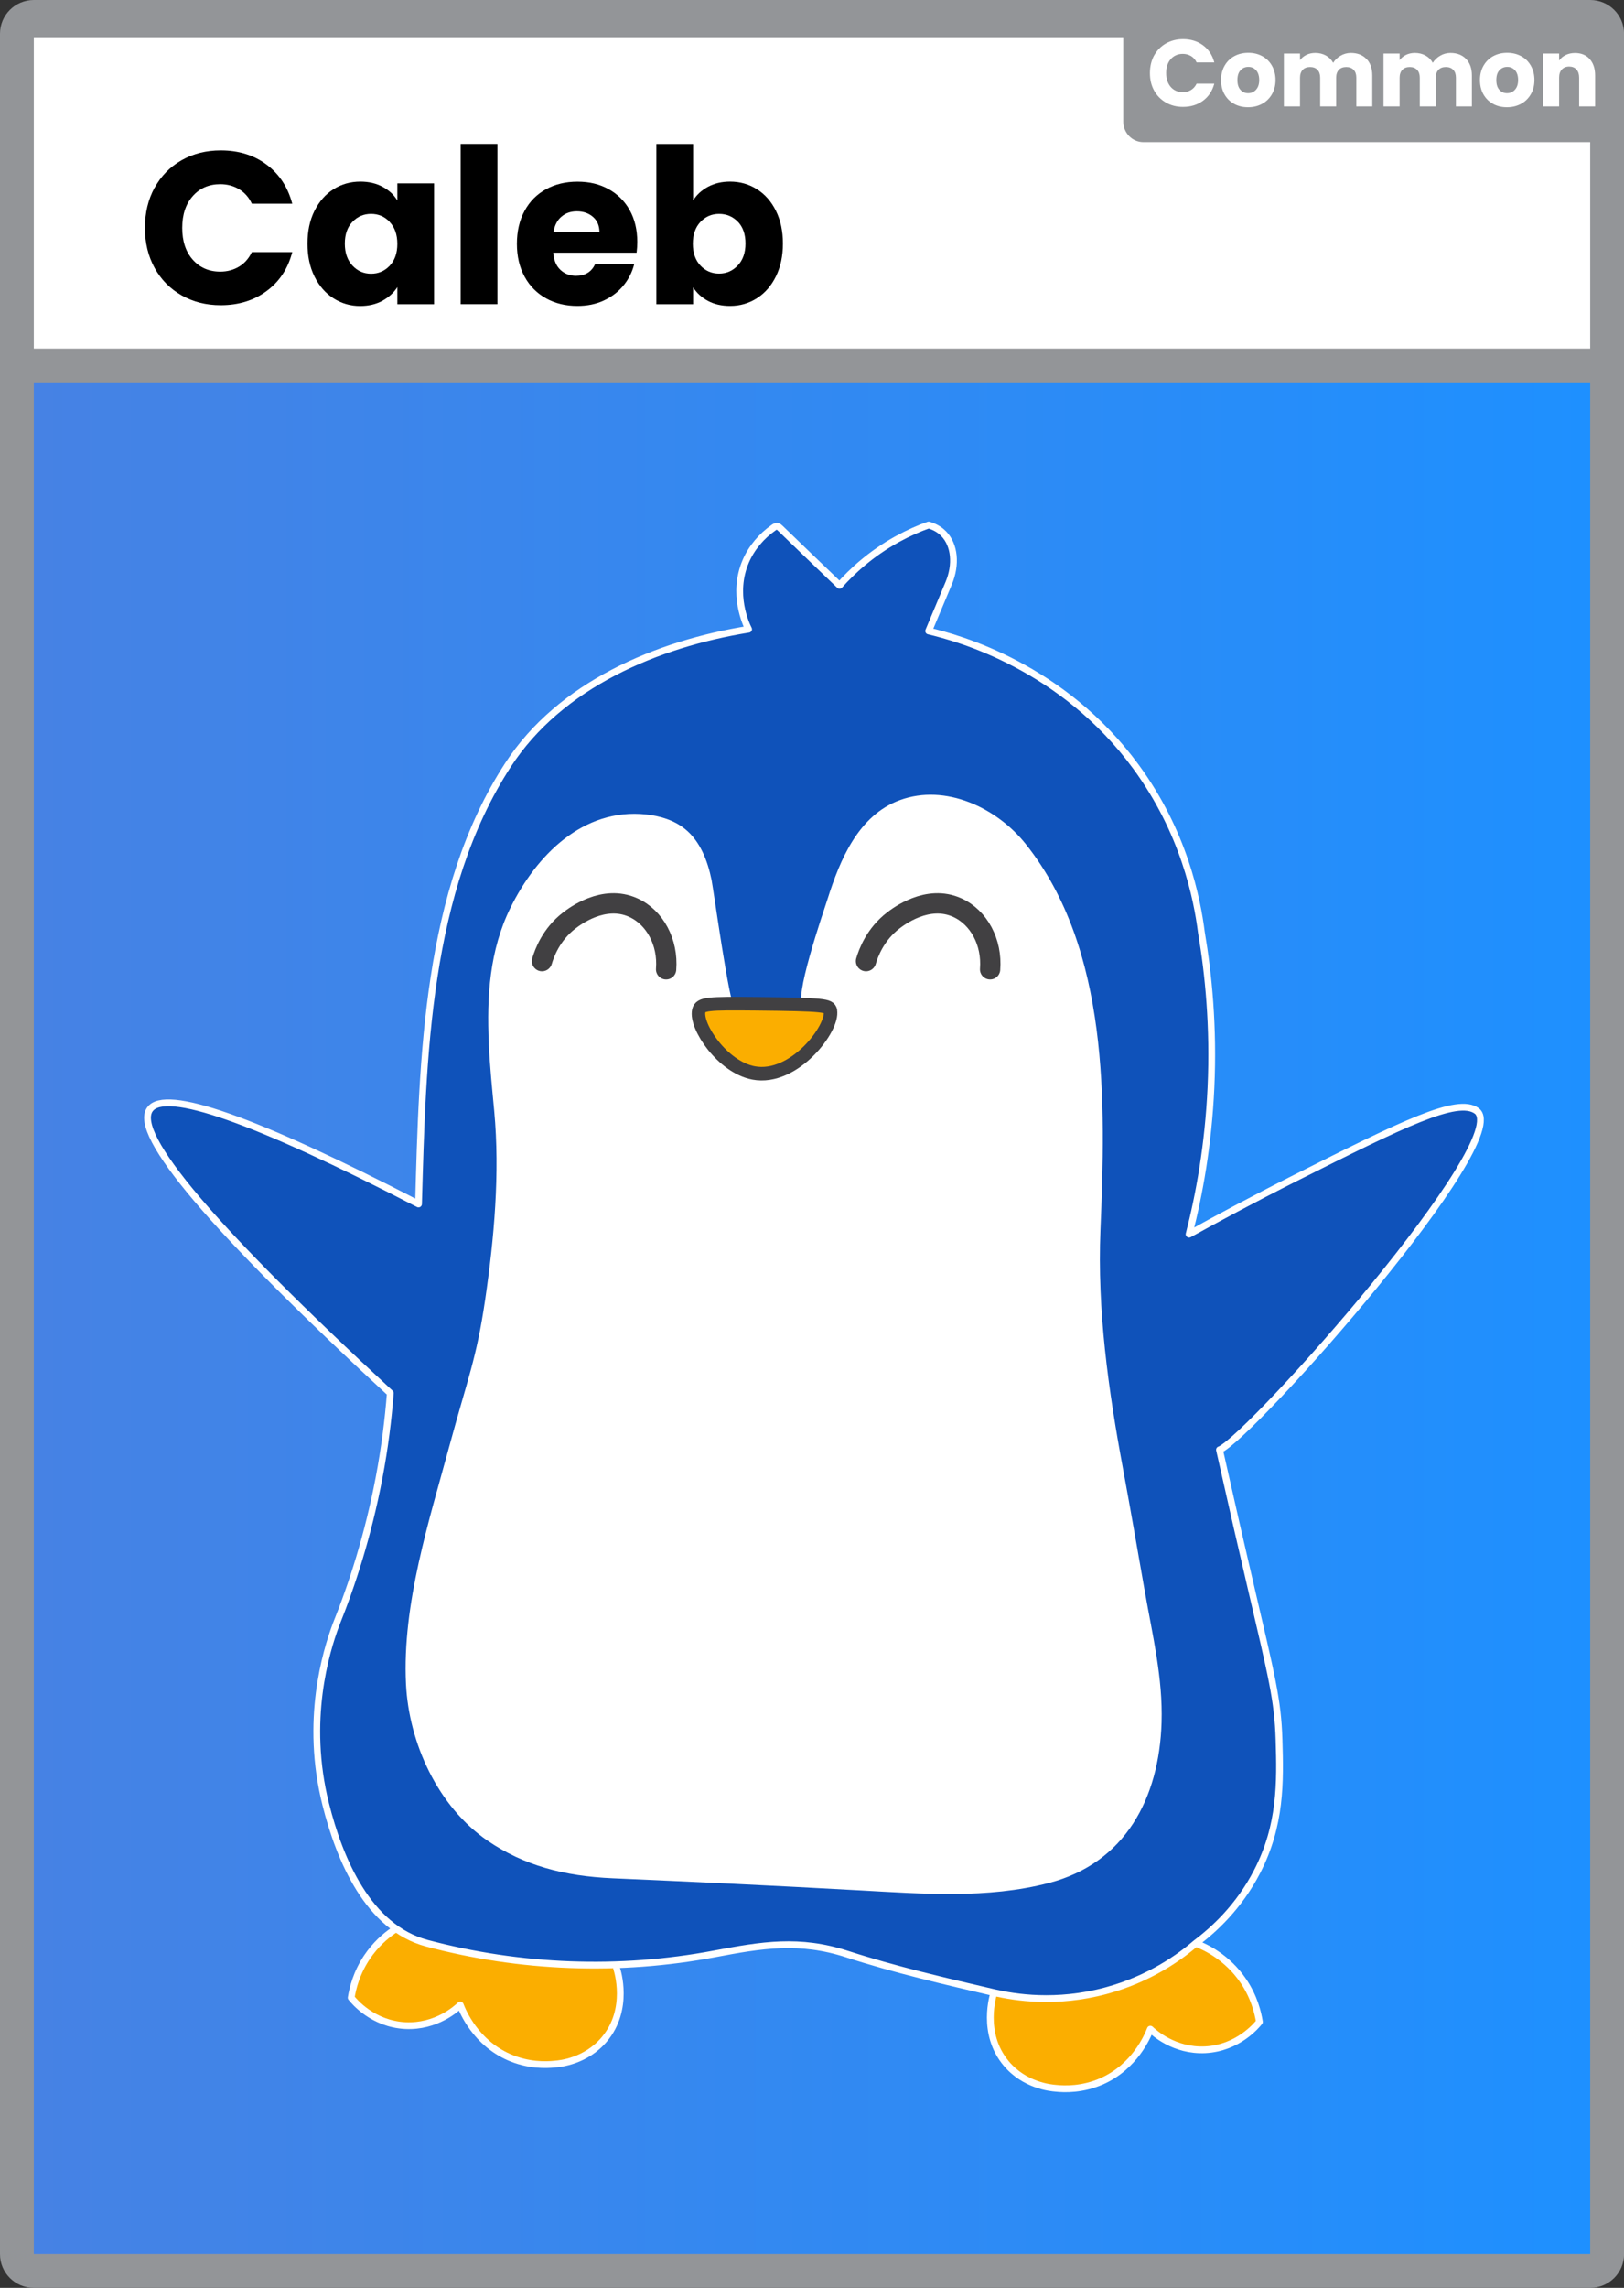 <?xml version="1.0" encoding="UTF-8"?>
<svg id="Outline" xmlns="http://www.w3.org/2000/svg" width="240" height="338" xmlns:xlink="http://www.w3.org/1999/xlink" viewBox="0 0 240 338">
  <rect x="0" y="0" width="240" height="338" fill="#333333" stroke="none"/>
  <defs>
    <style>
      .cls-1 {
        stroke-width: 2px;
      }

      .cls-1, .cls-2, .cls-3, .cls-4 {
        stroke-linecap: round;
        stroke-linejoin: round;
      }

      .cls-1, .cls-3 {
        fill: #fbae00;
      }

      .cls-1, .cls-4 {
        stroke: #414042;
      }

      .cls-2 {
        fill: #0f52ba;
      }

      .cls-2, .cls-3 {
        stroke: #fff;
      }

      .cls-5 {
        fill: #fff;
      }

      .cls-6 {
        stroke: #939598;
        stroke-miterlimit: 10;
        stroke-width: 5px;
      }

      .cls-6, .cls-4 {
        fill: none;
      }

      .cls-7 {
        fill: #939598;
      }

      .cls-4 {
        stroke-width: 3px;
      }

      .cls-8 {
        fill: url(#linear-gradient);
      }
    </style>
    <linearGradient id="linear-gradient" x1="5" y1="144.34" x2="235" y2="144.34" gradientTransform="translate(0 338.34) scale(1 -1)" gradientUnits="userSpaceOnUse">
      <stop offset="0" stop-color="#4682e4"/>
      <stop offset="1" stop-color="#1e90ff"/>
    </linearGradient>
  </defs>
  <path class="cls-7" d="M5,0h230.01c2.76,0,5,2.23,5,4.99v328.02c0,2.75-2.24,4.99-5,4.99H5c-2.76,0-5-2.23-5-4.99V4.99C0,2.23,2.24,0,5,0Z"/>
  <rect class="cls-8" x="5" y="55" width="230" height="278"/>
  <g>
    <path class="cls-3" d="M91.13,290.81c.11.31,1.93,6.01-1.81,10.46-2.73,3.25-6.55,3.61-7.32,3.67-1.34.14-3.94.22-6.79-1.03-4.91-2.17-6.79-6.67-7.19-7.7-.51.48-3.52,3.27-8.13,3.04-4.81-.25-7.57-3.59-7.99-4.12.22-1.37.77-3.66,2.35-6.01,2.41-3.58,5.71-5.08,7.05-5.6"/>
    <path class="cls-3" d="M146.89,294.38c-.11.31-1.93,6.01,1.81,10.46,2.73,3.25,6.55,3.61,7.32,3.67,1.34.14,3.94.22,6.79-1.03,4.91-2.17,6.79-6.67,7.19-7.7.51.48,3.52,3.27,8.13,3.04,4.81-.25,7.57-3.59,7.99-4.12-.22-1.37-.77-3.66-2.35-6.01-2.41-3.58-5.71-5.08-7.05-5.6"/>
    <path class="cls-2" d="M180.22,214.18c1.86,8.28,3.43,15.13,4.57,19.98,3.17,13.61,4.05,16.95,4.23,22.88.19,6.22.3,12.6-3.23,19.44-2.72,5.29-6.5,8.68-9.06,10.6-2.31,1.98-6.78,5.27-13.3,7.02-7.35,1.98-13.51.98-16.53.28-7.24-1.69-14.64-3.4-21.71-5.69s-12.57-1.36-19.62-.03c-14.04,2.65-28.68,2.1-42.49-1.58-8.68-2.31-12.89-12.37-14.94-20.51-3.12-12.4.06-22.6,1.48-26.46,2.42-6.01,4.78-13.3,6.39-21.74.85-4.47,1.37-8.68,1.67-12.55-26.28-24.29-38.12-38.27-35.53-41.92,2.26-3.19,15.49,1.47,39.7,13.97.61-21.51,1.1-46.23,13.23-64.87,7.7-11.84,22.01-17.86,35.55-20.04-.34-.68-2.51-5.2-.41-10.06.86-1.99,2.33-3.71,4.11-4.95.16-.11.33-.22.52-.2.17.02.31.15.44.27,2.91,2.83,5.85,5.63,8.78,8.45,1.86-2.09,4.65-4.68,8.53-6.82,1.64-.9,3.21-1.59,4.64-2.09,1.15.33,1.84.9,2.21,1.28,1.64,1.67,1.91,4.57.74,7.35-.98,2.35-1.97,4.69-2.95,7.03,4.53,1.07,19.81,5.29,30.63,20.05,7.09,9.66,9.04,19.44,9.68,24.5,1.04,6.11,1.82,13.89,1.41,22.88-.39,8.54-1.74,15.88-3.23,21.68,4.02-2.23,9.36-5.11,15.72-8.31,15.92-8,23.94-11.96,26.77-9.91,5.67,4.11-33.24,48-37.99,50.08h-.01Z"/>
    <path class="cls-5" d="M72.23,154.12c.16,3.38.5,6.75.81,10.04.85,9.19-.01,18.78-1.35,27.91-1.27,8.64-2.57,11.57-5.19,21.23-3.07,11.34-7.08,23.64-6.5,35.5.43,8.74,4.73,18.13,12.08,23.15,5.32,3.63,11.27,5.23,18.5,5.54,5.74.25,11.52.51,17.32.79,6.4.31,12.76.64,19.09.99,9.28.51,18.92,1.28,28.02-1.09,11.29-2.94,16.31-12.53,16.65-23.71.2-6.58-1.32-12.8-2.45-19.22-1.07-6.07-2.12-12.19-3.25-18.27-2.16-11.62-3.82-23.43-3.33-35.28.78-18.74,1.34-41.42-11.03-56.99-4.26-5.36-11.85-8.98-18.62-6.5-6.13,2.24-8.85,8.83-10.67,14.57-.55,1.72-5.32,15.5-3.5,15.75-2.26-.32-2.6.24-4.85-.08,0,0-5.27.28-5.41.28-.72,0-3.1-17.29-3.39-18.72-.58-2.84-1.68-5.74-3.94-7.55-1.61-1.3-3.68-1.92-5.74-2.14-9.32-.98-16.22,6.03-20.05,13.8-3.08,6.25-3.51,13.12-3.19,19.98v.02Z"/>
    <path class="cls-4" d="M80.1,141.99c.34-1.15,1.33-3.94,4.05-6.02.72-.55,5.06-3.88,9.45-1.88,3.18,1.44,5.16,5.11,4.84,9.11"/>
    <path class="cls-4" d="M127.98,141.99c.34-1.15,1.33-3.94,4.05-6.02.72-.55,5.06-3.88,9.45-1.88,3.18,1.44,5.16,5.11,4.84,9.11"/>
    <path class="cls-1" d="M122.72,149.31c-.16-.77-.87-.92-11.02-1.02-7.05-.07-8.18-.02-8.43,1.02-.53,2.28,3.48,8.33,8.1,9.2,6,1.13,11.86-6.66,11.34-9.2h.01Z"/>
  </g>
  <rect class="cls-5" x="5" y="5.5" width="230" height="49"/>
  <path class="cls-7" d="M166,5h70v16h-67.02c-1.65,0-2.98-1.36-2.98-3.05V5h0Z"/>
  <line class="cls-6" x1="2.5" y1="54" x2="237.5" y2="54"/>
  <g>
    <path d="M22.85,27.74c.95-1.74,2.28-3.09,3.98-4.06,1.7-.97,3.63-1.46,5.79-1.46,2.65,0,4.91.7,6.79,2.11,1.88,1.41,3.14,3.33,3.78,5.76h-5.97c-.44-.94-1.07-1.65-1.89-2.14-.81-.49-1.74-.74-2.78-.74-1.67,0-3.03.59-4.06,1.76-1.04,1.17-1.56,2.74-1.56,4.7s.52,3.53,1.56,4.7c1.04,1.17,2.39,1.76,4.06,1.76,1.04,0,1.96-.25,2.78-.74.81-.49,1.44-1.21,1.89-2.14h5.97c-.63,2.43-1.89,4.35-3.78,5.74-1.88,1.4-4.15,2.1-6.79,2.1-2.16,0-4.09-.49-5.79-1.46-1.7-.97-3.03-2.32-3.98-4.05-.95-1.73-1.43-3.7-1.43-5.92s.48-4.2,1.43-5.94Z"/>
    <path d="M46.48,31.15c.69-1.39,1.62-2.45,2.81-3.2,1.19-.75,2.51-1.12,3.97-1.12,1.25,0,2.34.26,3.29.77.94.51,1.67,1.18,2.17,2.02v-2.53h5.43v17.86h-5.43v-2.53c-.53.83-1.27,1.5-2.21,2.02-.94.51-2.04.77-3.29.77-1.44,0-2.75-.38-3.94-1.14-1.19-.76-2.12-1.83-2.81-3.23-.69-1.4-1.03-3.01-1.03-4.85s.34-3.44,1.03-4.83ZM57.59,32.78c-.75-.79-1.67-1.18-2.75-1.18s-2,.39-2.75,1.17c-.75.78-1.13,1.85-1.13,3.22s.38,2.45,1.13,3.25c.75.8,1.67,1.2,2.75,1.2s1.99-.39,2.75-1.18c.75-.79,1.13-1.87,1.13-3.23s-.38-2.44-1.13-3.23Z"/>
    <path d="M73.51,21.26v23.68h-5.43v-23.68h5.43Z"/>
    <path d="M94.05,37.33h-12.29c.08,1.11.44,1.96,1.06,2.54s1.39.88,2.3.88c1.35,0,2.3-.58,2.83-1.73h5.78c-.3,1.17-.83,2.23-1.6,3.17-.77.94-1.74,1.67-2.9,2.21s-2.47.8-3.9.8c-1.74,0-3.28-.37-4.63-1.12s-2.41-1.81-3.17-3.2c-.76-1.39-1.14-3.01-1.14-4.86s.38-3.48,1.13-4.86c.75-1.39,1.8-2.45,3.16-3.2,1.35-.75,2.91-1.12,4.67-1.12s3.24.36,4.57,1.09c1.33.73,2.38,1.76,3.13,3.1.75,1.34,1.13,2.91,1.13,4.7,0,.51-.03,1.05-.1,1.6ZM88.59,34.29c0-.94-.32-1.69-.95-2.24-.63-.55-1.43-.83-2.38-.83s-1.68.27-2.3.8c-.62.53-1.01,1.29-1.16,2.27h6.79Z"/>
    <path d="M104.62,27.6c.95-.51,2.04-.77,3.27-.77,1.46,0,2.78.37,3.97,1.12,1.19.75,2.12,1.81,2.81,3.2.69,1.39,1.03,3,1.03,4.83s-.34,3.45-1.03,4.85c-.69,1.4-1.62,2.47-2.81,3.23s-2.51,1.14-3.97,1.14c-1.25,0-2.34-.25-3.27-.75-.93-.5-1.66-1.17-2.19-2v2.5h-5.43v-23.68h5.43v8.35c.51-.83,1.24-1.5,2.19-2.02ZM109.05,32.77c-.75-.78-1.68-1.17-2.78-1.17s-2,.4-2.75,1.18c-.75.79-1.13,1.87-1.13,3.23s.38,2.44,1.13,3.23,1.67,1.18,2.75,1.18,2-.4,2.76-1.2c.76-.8,1.14-1.88,1.14-3.25s-.38-2.44-1.13-3.22Z"/>
  </g>
  <g>
    <path class="cls-5" d="M170.56,8.2c.42-.76,1-1.35,1.74-1.78.75-.42,1.59-.64,2.53-.64,1.16,0,2.15.31,2.97.92.82.62,1.38,1.46,1.65,2.52h-2.61c-.19-.41-.47-.72-.83-.94-.36-.21-.76-.32-1.21-.32-.73,0-1.32.26-1.78.77-.45.51-.68,1.2-.68,2.06s.23,1.54.68,2.06c.45.51,1.05.77,1.78.77.45,0,.86-.11,1.21-.32s.63-.53.83-.94h2.61c-.28,1.06-.83,1.9-1.65,2.51-.82.61-1.82.92-2.97.92-.94,0-1.79-.21-2.53-.64s-1.33-1.02-1.74-1.77c-.42-.76-.62-1.62-.62-2.59s.21-1.84.62-2.6Z"/>
    <path class="cls-5" d="M182.4,15.35c-.61-.33-1.08-.79-1.43-1.4-.35-.61-.52-1.32-.52-2.13s.18-1.51.53-2.12c.35-.61.83-1.08,1.44-1.41s1.3-.49,2.06-.49,1.44.16,2.05.49c.61.33,1.09.8,1.44,1.41.35.61.53,1.32.53,2.12s-.18,1.51-.54,2.12c-.36.61-.84,1.08-1.46,1.41s-1.3.49-2.06.49-1.44-.16-2.05-.49ZM185.61,13.26c.32-.34.48-.82.48-1.44s-.16-1.11-.46-1.44c-.31-.34-.69-.5-1.15-.5s-.85.17-1.15.5c-.31.33-.46.81-.46,1.45s.15,1.11.45,1.44.68.5,1.13.5.84-.17,1.16-.5Z"/>
    <path class="cls-5" d="M201.95,8.71c.57.59.85,1.4.85,2.45v4.56h-2.36v-4.24c0-.5-.13-.89-.4-1.17-.26-.27-.63-.41-1.09-.41s-.83.14-1.09.41c-.26.28-.4.67-.4,1.17v4.24h-2.36v-4.24c0-.5-.13-.89-.4-1.17-.26-.27-.63-.41-1.09-.41s-.83.14-1.09.41c-.26.28-.4.67-.4,1.17v4.24h-2.38v-7.81h2.38v.98c.24-.33.56-.59.94-.78s.83-.29,1.32-.29c.58,0,1.1.13,1.56.38s.82.61,1.08,1.08c.27-.43.63-.78,1.1-1.05.46-.27.97-.41,1.51-.41.96,0,1.73.29,2.3.88Z"/>
    <path class="cls-5" d="M216.66,8.71c.57.59.86,1.4.86,2.45v4.56h-2.36v-4.24c0-.5-.13-.89-.4-1.17-.26-.27-.63-.41-1.09-.41s-.83.14-1.09.41c-.26.28-.4.67-.4,1.17v4.24h-2.36v-4.24c0-.5-.13-.89-.4-1.17-.26-.27-.63-.41-1.09-.41s-.83.14-1.09.41c-.26.28-.4.67-.4,1.17v4.24h-2.38v-7.81h2.38v.98c.24-.33.56-.59.94-.78.39-.19.83-.29,1.32-.29.58,0,1.1.13,1.56.38.46.25.82.61,1.08,1.08.27-.43.63-.78,1.1-1.05.46-.27.97-.41,1.51-.41.96,0,1.73.29,2.3.88Z"/>
    <path class="cls-5" d="M220.66,15.35c-.61-.33-1.08-.79-1.43-1.4-.35-.61-.52-1.32-.52-2.13s.18-1.51.53-2.12c.35-.61.83-1.08,1.44-1.41.61-.33,1.3-.49,2.05-.49s1.44.16,2.06.49,1.09.8,1.44,1.41.53,1.32.53,2.12-.18,1.51-.54,2.12c-.36.61-.84,1.08-1.46,1.41-.62.33-1.3.49-2.06.49s-1.44-.16-2.05-.49ZM223.87,13.26c.32-.34.48-.82.48-1.44s-.16-1.11-.46-1.44c-.31-.34-.69-.5-1.15-.5s-.85.17-1.15.5c-.31.33-.46.81-.46,1.45s.15,1.11.45,1.44.68.5,1.13.5.84-.17,1.16-.5Z"/>
    <path class="cls-5" d="M234.92,8.72c.54.59.81,1.41.81,2.44v4.56h-2.36v-4.24c0-.52-.13-.93-.4-1.22-.27-.29-.63-.43-1.08-.43s-.81.15-1.08.43c-.27.29-.4.7-.4,1.22v4.24h-2.38v-7.81h2.38v1.04c.24-.35.56-.62.97-.82.41-.2.87-.3,1.38-.3.91,0,1.63.3,2.17.89Z"/>
  </g>
</svg>